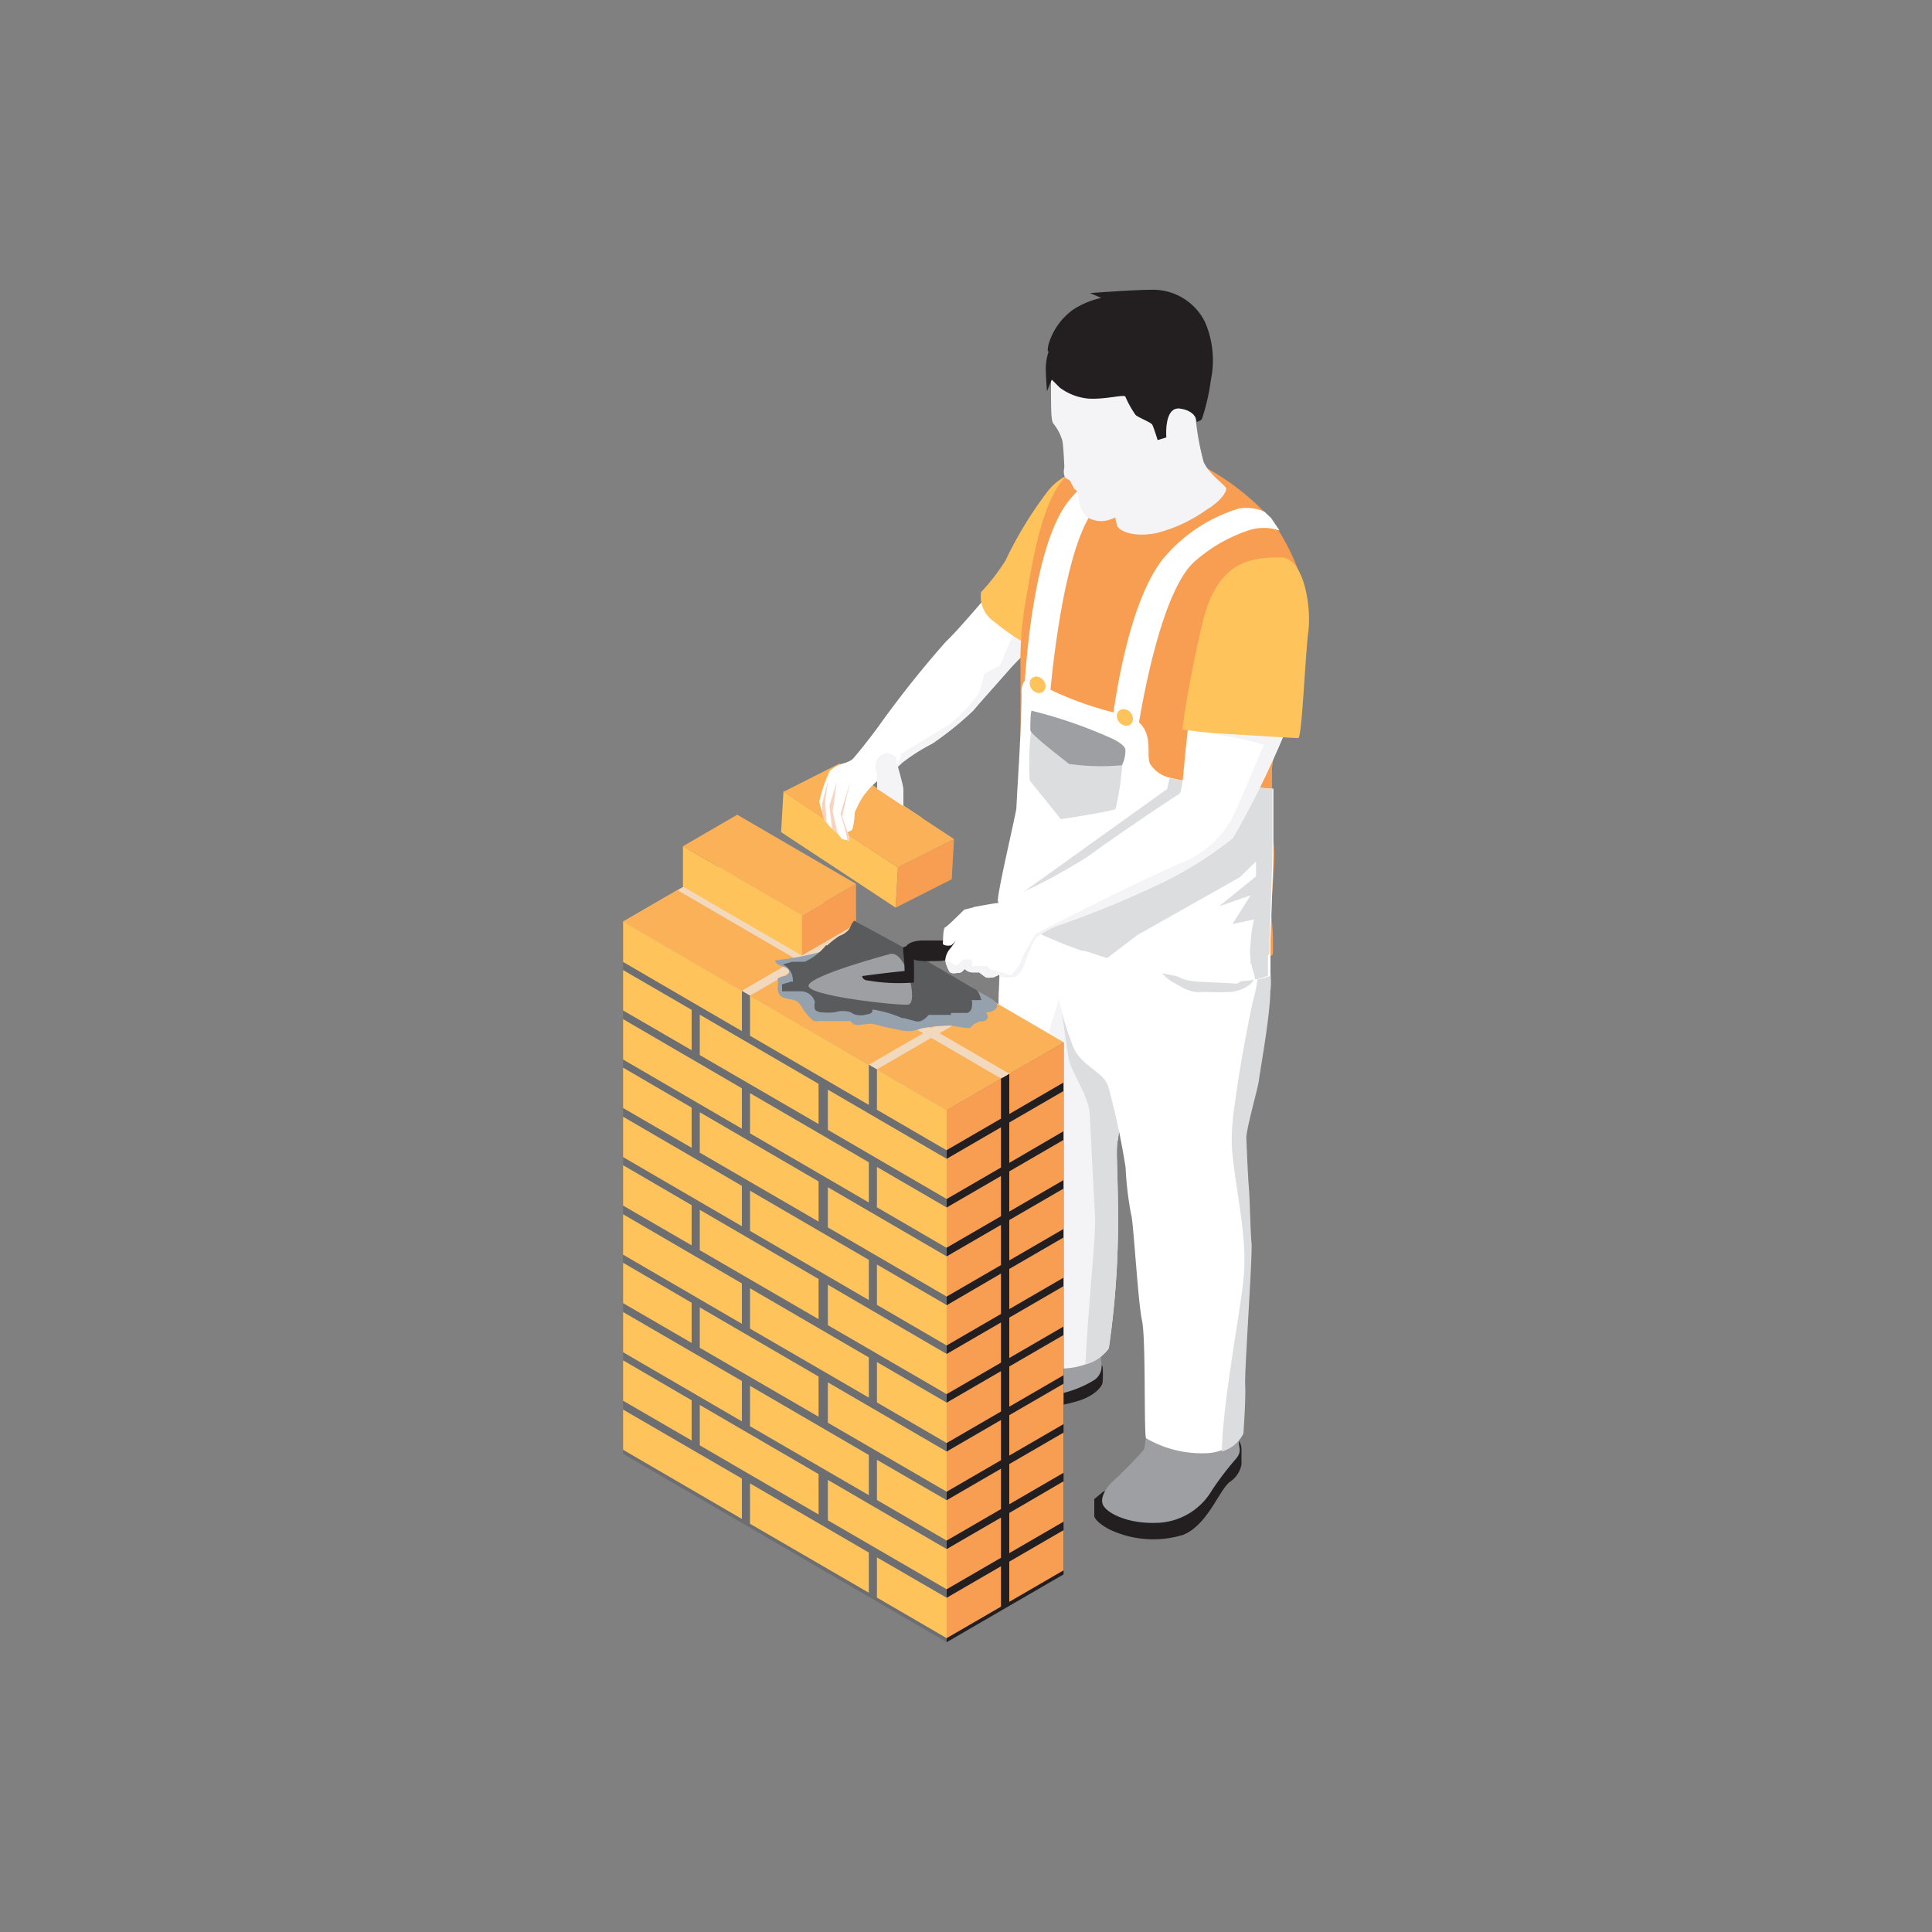<svg xmlns="http://www.w3.org/2000/svg" viewBox="0 0 100 100"><rect x="0" y="0" width="100" height="100" fill="#808080" stroke="none"/><defs><style>.cls-1{isolation:isolate;}.cls-2{fill:#231f20;}.cls-3{fill:#9d9fa2;}.cls-4{fill:#f4f4f7;}.cls-5{fill:#dcddde;}.cls-15,.cls-5{mix-blend-mode:multiply;}.cls-6{fill:#fff;}.cls-7{fill:#6d6e71;}.cls-8{fill:#f2d9bd;}.cls-9{fill:#fec35a;}.cls-10{fill:#fbb157;}.cls-11{fill:#f89e53;}.cls-12{fill:#95a1ad;}.cls-13{fill:#5a5b5d;}.cls-14{fill:#ffe39f;}.cls-15{fill:#fad3be;}</style></defs><g class="cls-1"><g id="Layer_1" data-name="Layer 1"><path class="cls-2" d="M56.78,70.46a1.64,1.64,0,0,1,.29.27,5.11,5.11,0,0,1,0,.82c0,.17-.36.67-1.2.94s-1.56.32-2.37.5a14.85,14.85,0,0,1-3.35.6,2.43,2.43,0,0,1-2.23-1,8.65,8.65,0,0,1,0-1.24,1.89,1.89,0,0,1,1.27-.61C49.75,70.75,56.78,70.46,56.78,70.46Z"/><path class="cls-2" d="M63.89,74.51s.34-.05.37.49l0,.79a1.37,1.37,0,0,1-.6.91c-.57.44-1.14,2.21-2.41,2.74a5.27,5.27,0,0,1-3.83-.28c-.72-.38-.78-.67-.78-.67l0-.9.46-.38Z"/><path class="cls-3" d="M52.87,69.28s-.9,0-1,.3a.87.87,0,0,1-.42.41,10.85,10.85,0,0,0-2.87.89.94.94,0,0,0-.06,1.41,3.27,3.27,0,0,0,2.53.57c1-.08,2.41-.53,3.27-.63a5.69,5.69,0,0,0,2.27-.77.85.85,0,0,0,.41-.91,6.3,6.3,0,0,0-.14-1.07A11.54,11.54,0,0,0,52.87,69.28Z"/><path class="cls-3" d="M64,73.73s.12.78.13,1,.14.44-.16.78a15.72,15.72,0,0,0-1.23,1.61,3.41,3.41,0,0,1-2.65,1.69c-1.63.12-2.79-.47-3-.92s.36-1.11.55-1.25a21.4,21.4,0,0,0,1.57-1.61c.07-.15.09-.92.22-1S63.74,73.17,64,73.73Z"/><path class="cls-4" d="M54.62,70.82a3.72,3.72,0,0,0,1.56-.2,2.18,2.18,0,0,0,1.21-.83,45.11,45.11,0,0,0,.48-6.7c0-2.57-.14-3.66,0-4.13a35.89,35.89,0,0,0,.24-5,1.93,1.93,0,0,0,0-.24c-.1-1.65.43-8.11-2.41-8.25s-3.46.5-3.46.5a33.66,33.66,0,0,0-.54,6.51c.18,2.44.75,9,.77,9.37s.13,7.09.1,7.39S53,70.71,54.62,70.82Z"/><path class="cls-5" d="M56.4,57.62c.06.93.2,4.08.28,5.29.06.93-.36,4.77-.5,7.71a2.18,2.18,0,0,0,1.21-.83,45.11,45.11,0,0,0,.48-6.7c0-2.57-.14-3.66,0-4.13a35.89,35.89,0,0,0,.24-5c-1.27-1.24-2.57-2.15-3.23-2.13,0,0,.3,2.13.42,2.89S56.34,56.69,56.4,57.62Z"/><path class="cls-6" d="M55.45,53.91c.35,1.28,1.66,1.47,1.92,2.35a39.32,39.32,0,0,1,.89,4.16,17.31,17.31,0,0,0,.29,2.46c.11.25.35,4.53.56,5.47s.09,5.89.21,6.09a5.68,5.68,0,0,0,3,.78,2.54,2.54,0,0,0,.89-.15,1.8,1.8,0,0,0,1.12-.93c0-.06.13-1.81.09-2.51s.39-6.8.33-7.35-.08-2.11-.14-2.88-.11-2.1-.13-2.54.61-2.62.65-3,.59-3.39.59-4.6-.15-2.77-.15-2.77l-4.25-.84L57,46.75a2.51,2.51,0,0,0-2.42,2.1A12.9,12.9,0,0,0,55.45,53.91Z"/><path class="cls-6" d="M57.74,49.31,55.05,51s-.73,2.2-.86,2.85-2.29,1.94-2.29,1.94a25,25,0,0,1-.12-5.53c.35-1.92,4.57-4,4.57-4S58.44,47.86,57.74,49.31Z"/><path class="cls-5" d="M60.52,50.22l-.06,0A.78.78,0,0,0,60,50c.09.48.57.78,1,1a2.46,2.46,0,0,0,.82.34,2.9,2.9,0,0,0,.51,0,13.42,13.42,0,0,0,1.42,0,2,2,0,0,0,.93-.37c.15-.12.26-.35.43-.45a7.76,7.76,0,0,1-.27,1.34c-.17.79-.32,1.59-.47,2.39-.18,1-.34,2-.47,3a10.78,10.78,0,0,0-.13,2.27c.19,2.1.76,4.37.62,6.36-.12,1.76-1.08,6.4-1.15,9.25a1.8,1.8,0,0,0,1.12-.93c0-.06.13-1.81.09-2.51s.39-6.8.33-7.35-.08-2.11-.14-2.88-.11-2.1-.13-2.54.61-2.62.65-3,.59-3.39.59-4.6a3.49,3.49,0,0,0-.13-1.55,5.77,5.77,0,0,0-1.38,1,.43.43,0,0,1-.19.13.41.41,0,0,1-.22,0l-1.61-.08a4.6,4.6,0,0,1-.84-.1A2.16,2.16,0,0,1,60.52,50.22Z"/><polygon class="cls-7" points="32.25 47.7 32.25 75.25 49 85 49 57.45 45.39 55.35 32.26 47.7 32.25 47.7"/><polygon class="cls-2" points="49 57.45 49 85 55.05 81.49 55.05 53.95 49 57.45"/><polygon class="cls-8" points="32.25 47.71 45.39 55.35 46.29 55.88 49 57.45 49 57.45 49 57.45 51.81 55.82 55.05 53.95 38.3 44.2 32.26 47.7 32.25 47.71"/><polygon class="cls-9" points="48.2 53.23 42.06 49.65 44.87 48.02 51.02 51.6 48.2 53.23"/><polygon class="cls-10" points="48.63 53.48 49.53 54 52.23 55.57 52.23 55.58 52.24 55.58 55.05 53.95 51.44 51.84 48.63 53.48"/><polygon class="cls-9" points="35.35 43.8 35.35 45.89 41.5 49.46 41.5 47.38 35.35 43.8"/><polygon class="cls-9" points="32.25 47.7 32.25 49.79 38.4 53.37 38.4 51.28 32.25 47.7"/><polygon class="cls-9" points="38.82 51.53 38.82 53.61 44.97 57.19 44.97 55.11 38.82 51.53"/><polygon class="cls-9" points="45.39 55.35 45.39 57.44 49 59.54 49 57.45 46.29 55.88 45.39 55.35"/><polygon class="cls-9" points="32.25 50.21 32.25 52.3 35.8 54.36 35.8 52.27 32.25 50.21"/><polygon class="cls-9" points="36.22 52.52 36.22 54.61 42.37 58.18 42.37 56.1 36.22 52.52"/><polygon class="cls-9" points="42.85 56.4 42.85 58.48 49 62.06 49 59.98 42.85 56.4"/><polygon class="cls-9" points="32.25 52.75 32.25 54.84 38.4 58.42 38.4 56.33 32.25 52.75"/><polygon class="cls-9" points="38.82 56.58 38.82 58.66 44.97 62.24 44.97 60.16 38.82 56.58"/><polygon class="cls-9" points="45.39 60.4 45.39 62.49 49 64.59 49 62.5 45.39 60.4"/><polygon class="cls-9" points="32.25 55.26 32.25 57.35 35.8 59.41 35.8 57.33 32.25 55.26"/><polygon class="cls-9" points="36.22 57.57 36.22 59.66 42.37 63.23 42.37 61.15 36.22 57.57"/><polygon class="cls-9" points="42.85 61.45 42.85 63.53 49 67.11 49 65.03 42.85 61.45"/><polygon class="cls-9" points="32.25 57.8 32.25 59.89 38.4 63.47 38.4 61.38 32.25 57.8"/><polygon class="cls-9" points="38.82 61.63 38.82 63.71 44.97 67.29 44.97 65.21 38.82 61.63"/><polygon class="cls-9" points="45.39 65.45 45.39 67.54 49 69.64 49 67.55 45.39 65.45"/><polygon class="cls-9" points="32.25 60.31 32.25 62.4 35.8 64.46 35.8 62.38 32.25 60.31"/><polygon class="cls-9" points="36.22 62.62 36.22 64.71 42.37 68.28 42.37 66.2 36.22 62.62"/><polygon class="cls-9" points="42.85 66.5 42.85 68.59 49 72.16 49 70.08 42.85 66.5"/><polygon class="cls-9" points="32.25 62.85 32.25 64.94 38.4 68.52 38.4 66.43 32.25 62.85"/><polygon class="cls-9" points="38.82 66.68 38.82 68.77 44.97 72.34 44.97 70.26 38.82 66.68"/><polygon class="cls-9" points="45.39 70.5 45.39 72.59 49 74.69 49 72.6 45.39 70.5"/><polygon class="cls-9" points="32.25 65.36 32.25 67.45 35.8 69.51 35.8 67.43 32.25 65.36"/><polygon class="cls-9" points="36.22 67.67 36.22 69.76 42.37 73.33 42.37 71.25 36.22 67.67"/><polygon class="cls-9" points="42.85 71.55 42.85 73.64 49 77.21 49 75.13 42.85 71.55"/><polygon class="cls-9" points="32.25 67.91 32.25 69.99 38.4 73.57 38.4 71.48 32.25 67.91"/><polygon class="cls-9" points="38.82 71.73 38.82 73.82 44.97 77.39 44.97 75.31 38.82 71.73"/><polygon class="cls-9" points="45.39 75.56 45.39 77.64 49 79.74 49 77.65 45.39 75.56"/><polygon class="cls-9" points="32.25 70.41 32.25 72.5 35.8 74.56 35.8 72.48 32.25 70.41"/><polygon class="cls-9" points="36.22 72.72 36.22 74.81 42.37 78.39 42.37 76.3 36.22 72.72"/><polygon class="cls-9" points="42.85 76.6 42.85 78.69 49 82.26 49 80.18 42.85 76.6"/><polygon class="cls-9" points="32.25 72.96 32.25 75.04 38.4 78.62 38.4 76.53 32.25 72.96"/><polygon class="cls-9" points="38.82 76.78 38.82 78.87 44.97 82.44 44.97 80.36 38.82 76.78"/><polygon class="cls-9" points="45.39 80.61 45.39 82.69 49 84.79 49 82.7 45.39 80.61"/><polygon class="cls-11" points="41.5 47.38 41.5 49.46 44.31 47.83 44.31 45.75 41.5 47.38"/><polygon class="cls-11" points="49 57.45 49 59.53 51.81 57.9 51.81 55.82 49 57.45"/><polygon class="cls-11" points="49 62.5 49 64.58 51.81 62.95 51.81 60.87 49 62.5"/><polygon class="cls-11" points="49 65.03 49 67.11 51.81 65.48 51.81 63.4 49 65.03"/><polygon class="cls-11" points="49 67.56 49 69.64 51.81 68.01 51.81 65.92 49 67.56"/><polygon class="cls-11" points="49 70.08 49 72.16 51.81 70.53 51.81 68.45 49 70.08"/><polygon class="cls-11" points="49 72.6 49 74.69 51.81 73.06 51.81 70.97 49 72.6"/><polygon class="cls-11" points="49 75.13 49 77.21 51.81 75.58 51.81 73.5 49 75.13"/><polygon class="cls-11" points="49 77.65 49 79.74 51.81 78.11 51.81 76.02 49 77.65"/><polygon class="cls-11" points="49 80.18 49 82.26 51.81 80.63 51.81 78.55 49 80.18"/><polygon class="cls-11" points="49 82.7 49 84.79 51.81 83.16 51.81 81.07 49 82.7"/><polygon class="cls-11" points="49 59.98 49 62.06 51.81 60.43 51.81 58.35 49 59.98"/><polygon class="cls-11" points="52.24 55.58 52.24 57.66 55.05 56.03 55.05 53.95 52.24 55.58"/><polygon class="cls-11" points="52.24 60.63 52.24 62.71 55.05 61.08 55.05 59 52.24 60.63"/><polygon class="cls-11" points="52.24 63.15 52.24 65.24 55.05 63.61 55.05 61.52 52.24 63.15"/><polygon class="cls-11" points="52.24 65.68 52.24 67.76 55.05 66.13 55.05 64.05 52.24 65.68"/><polygon class="cls-11" points="52.24 68.2 52.24 70.29 55.05 68.66 55.05 66.57 52.24 68.2"/><polygon class="cls-11" points="52.24 70.73 52.24 72.81 55.05 71.18 55.05 69.1 52.24 70.73"/><polygon class="cls-11" points="52.24 73.25 52.24 75.34 55.05 73.71 55.05 71.62 52.24 73.25"/><polygon class="cls-11" points="52.24 75.78 52.24 77.86 55.05 76.23 55.05 74.15 52.24 75.78"/><polygon class="cls-11" points="52.24 78.31 52.24 80.39 55.05 78.76 55.05 76.67 52.24 78.31"/><polygon class="cls-11" points="52.24 80.83 52.24 82.91 55.05 81.28 55.05 79.2 52.24 80.83"/><polygon class="cls-11" points="52.24 58.1 52.24 60.19 55.05 58.55 55.05 56.47 52.24 58.1"/><polygon class="cls-10" points="41.5 47.38 35.35 43.8 38.16 42.17 44.31 45.75 41.5 47.38"/><polygon class="cls-10" points="38.4 51.28 32.25 47.7 35.06 46.07 41.21 49.65 38.4 51.28"/><polygon class="cls-10" points="44.97 55.11 38.82 51.53 41.64 49.9 47.78 53.48 44.97 55.11"/><polygon class="cls-10" points="45.39 55.35 46.29 55.88 49 57.45 49 57.45 49 57.45 51.81 55.82 48.2 53.72 45.39 55.35"/><path class="cls-12" d="M42.74,49.12a6,6,0,0,1,.76-.57,1.22,1.22,0,0,0,.53-.36,2.25,2.25,0,0,1,.29-.49l7,4c.12.08.32.23.29.39s-.31.31-.48.3,0,.13,0,.2a.27.27,0,0,1-.21.27c-.12,0-.25,0-.36.08a.59.59,0,0,0-.23.14.68.68,0,0,1-.12.12.26.26,0,0,1-.17,0c-.36,0-.71-.15-1.07-.11a8.21,8.21,0,0,0-1.31.15,1.72,1.72,0,0,1-.84.12l-1-.2a2.62,2.62,0,0,1-.4-.11L45.18,53c-.31-.07-.84.19-1.08-.06,0,0-.05-.07-.09-.09a.32.32,0,0,0-.14,0H42.38a.56.56,0,0,1-.22,0,.44.44,0,0,1-.18-.12,2.54,2.54,0,0,1-.44-.54,1.15,1.15,0,0,0-.25-.33c-.28-.21-.77-.09-.95-.39s0-.56-.1-.81a.82.82,0,0,1,.36-.14c.12,0,.26-.13.24-.26a.26.26,0,0,0-.17-.17c-.1-.05-.22-.08-.33-.13a.41.41,0,0,1-.23-.25,15.35,15.35,0,0,0,2.36-.44A1.43,1.43,0,0,0,42.74,49.12Z"/><path class="cls-13" d="M42.75,48.93l.07,0a5.05,5.05,0,0,1,.63-.49,1.12,1.12,0,0,0,.49-.33c.11-.16.12-.31.28-.46L46.69,49c1.19.69,2.38,1.38,3.56,2.08l.26.14c.19.14.2.33.29.54a4,4,0,0,1-.5,0,1,1,0,0,1,0,.38.35.35,0,0,1-.23.29h-.85l0,.1H48.06a.9.9,0,0,1-.47.34h-.16l-.63-.17-.1,0a6,6,0,0,0-1.55-.45.16.16,0,0,1-.07.19.47.47,0,0,1-.2.06,1.06,1.06,0,0,1-.66,0l-.2-.11a1.36,1.36,0,0,0-.8,0,3,3,0,0,1-.74,0,.43.43,0,0,1-.3-.14.8.8,0,0,1,0-.38.75.75,0,0,0-.7-.56c-.32,0-.64,0-1,0l0-.36.5-.15a.07.07,0,0,0,.06,0,.11.11,0,0,0,0-.08.89.89,0,0,0-.52-.8s.45-.14.53-.14.4,0,.6,0A2.88,2.88,0,0,0,42.75,48.93Z"/><polygon class="cls-14" points="44.62 40.29 47.72 42.33 47.78 43.63 46.2 44.61 42.76 42.27 43.31 40.48 44.62 40.29"/><polygon class="cls-9" points="40.55 40.98 40.43 43.07 46.36 46.98 46.48 44.9 40.55 40.98"/><polygon class="cls-11" points="46.48 44.9 46.36 46.98 49.26 45.51 49.38 43.43 46.48 44.9"/><polygon class="cls-10" points="46.48 44.9 40.54 40.99 43.45 39.52 49.38 43.43 46.48 44.9"/><path class="cls-6" d="M42.41,41.47a2.7,2.7,0,0,0,.13.52l.14.49.11.11h0a.69.69,0,0,1,.13.16,2,2,0,0,0,.15.15l.29.24h0l.21.28a1,1,0,0,0,.29.07s.08,0,.1,0,0,0,0-.08a1.16,1.16,0,0,0-.1-.35.4.4,0,0,0,.26-.14,3.49,3.49,0,0,0,.12-.86,6.81,6.81,0,0,1,.31-.64,3.91,3.91,0,0,1,.87-1s.54-.35.92-.64h0a3.64,3.64,0,0,0,.32-.29,9.69,9.69,0,0,1,1.57-1,16.56,16.56,0,0,0,2.13-1.72c.19-.24,1.07-1.22,1.88-2.14s1.73-1.48,1.64-2.9a1.15,1.15,0,0,0,0-.26c-.23-1.61-2-1.56-2-1.56s-2.26,2.7-2.91,3.29a53.29,53.29,0,0,0-3.4,4.26c-.47.66-1.3,1.7-1.45,1.84a1.48,1.48,0,0,1-.53.23,1.74,1.74,0,0,0-.64.37A7.78,7.78,0,0,0,42.41,41.47Z"/><path class="cls-4" d="M46.67,39s-.2.56-.3.78a3.64,3.64,0,0,0,.32-.29,9.69,9.69,0,0,1,1.57-1,16.56,16.56,0,0,0,2.13-1.72c.19-.24,1.07-1.22,1.88-2.14s1.73-1.48,1.64-2.9l-.31-.2-1,.92-.84,2-.8.41-.28,1a8.56,8.56,0,0,1-1.54,1.64C48.68,37.78,46.67,39,46.67,39Z"/><path class="cls-4" d="M45.4,40.08l0,.75,1.36.9s0-.63,0-.86-.31-1.26-.36-1.46l0-.2s-.37-.3-.58-.23S45.11,39.33,45.4,40.08Z"/><path class="cls-9" d="M50.78,30.65a1.57,1.57,0,0,0,.68,1.53,12.2,12.2,0,0,0,1.83,1.25c.45.18,3.92-7.72,3.64-8.26a1.33,1.33,0,0,0-1.07-.8,3,3,0,0,0-1.7,1.15A20.23,20.23,0,0,0,52.05,29,10.5,10.5,0,0,1,50.78,30.65Z"/><path class="cls-3" d="M46.06,49.38S42,50.46,41.85,51,46.44,52.05,47,52,46.91,49.14,46.06,49.38Z"/><path class="cls-2" d="M47.3,50.86a.07.07,0,0,1,0,0s0,0-.06,0a9.51,9.51,0,0,1-2.32-.11c-.13,0-.3-.09-.29-.23.73-.1,1.46-.19,2.19-.26,0-.58-.05-.62-.08-1.2,0-.07.49-.15.54-.08s0,.17,0,.34A14.42,14.42,0,0,1,47.3,50.86Z"/><path class="cls-2" d="M47.77,48.68h0l1.89,0-.2.32a4.85,4.85,0,0,1-.36.63c-.2.15-.74.1-1,.12-.46,0-1.18,0-1.26-.58C46.87,48.69,47.67,48.68,47.77,48.68Z"/><path class="cls-6" d="M50.62,46.91A4.55,4.55,0,0,1,50.09,48a7.9,7.9,0,0,1-.83.91c-.18.09-.48,0-.46-.07s0-.8.12-.84.95-.89,1-.92Z"/><path class="cls-11" d="M51.89,47a1,1,0,0,0,.42.29l.79.35c1.36.56,3.42,1.26,3.79,1.41l.78.27.07,0a27.91,27.91,0,0,0,5,1.29,6.18,6.18,0,0,0,1.85-.48l.31-.13a3.51,3.51,0,0,0,.91-.54.19.19,0,0,0,.08-.13c0-.1,0-.36,0-.66h0c0-.62-.11-1.44-.12-1.58s.37-3.13.07-3.72,0-1.11,0-2.13c0-.08,0-.23,0-.43s0-.21,0-.34h0c0-.1,0-.19,0-.3v0s0-.09,0-.13,0-.19,0-.29c.06-.43.13-.86.2-1.29L66.2,38l.12-.8.15-1c0-.15,0-.29.07-.44s0-.19,0-.29l.09-.58c0-.28.08-.57.13-.85a30,30,0,0,0,.51-4.33,11.6,11.6,0,0,0-1.53-2.9,13,13,0,0,0-4-2.95,8.55,8.55,0,0,0-6.22.52c-1.56,1-2.08,4.75-2.42,6.65a18.09,18.09,0,0,0-.28,3.59s0,2,0,3.77h0c0,1.32,0,2.57,0,2.95a31.82,31.82,0,0,1-.9,4.45A2.08,2.08,0,0,0,51.89,47Z"/><path class="cls-6" d="M51.65,46.63a1.8,1.8,0,0,0,.52.85l0,0A23,23,0,0,0,56,49.21c.23,0,.69.19,1.3.38,1.91.59,5.3,1.57,7.79,1.09.23,0,.45-.1.67-.17,0,0,0-.42,0-1.06,0-.23,0-.5,0-.79h0c.07-1.87.17-4.55.15-5.14,0-.92,0-2.7,0-2.7l-.17,0-3.64-.32a8,8,0,0,1-1.51-.24,1.62,1.62,0,0,1-1.06-.72c-.29-.56.49-2.22-1.7-2.62a17.26,17.26,0,0,1-4.66-1.85,1,1,0,0,0-.29.84c0,.6-.06,2.21-.09,2.56h0v0c0,.28-.18,3.12-.18,3.34S51.61,46.22,51.65,46.63Z"/><path class="cls-6" d="M53,36.08s.28-7.87,2.43-10.29a7.86,7.86,0,0,1,4.71-2.64l.91,1a9.09,9.09,0,0,0-4.22,2c-1.92,1.9-2.53,10.38-2.53,10.38Z"/><path class="cls-9" d="M53.3,35.32a.51.51,0,0,0,.36.53.34.34,0,0,0,.46-.27.52.52,0,0,0-.36-.54A.34.34,0,0,0,53.3,35.32Z"/><path class="cls-5" d="M52.17,47.48l0,0A23,23,0,0,0,56,49.21c.23,0,.69.19,1.3.38l.4-.3,1.17-.89,5.31-3,.83-.81,0,.77L63.1,46.91l1.63-.57-.94,1.49,1.12-.24a6.07,6.07,0,0,0-.18,1.27,2.75,2.75,0,0,0,0,.81,1.06,1.06,0,0,0,0,.19l.07.13,0,.09a2.41,2.41,0,0,1,.16.6c.23,0,.45-.1.67-.17,0,0,0-.42,0-1.06a.19.19,0,0,0,.08-.13c0-.1,0-.36,0-.66h0c.07-1.87.17-4.55.15-5.14,0-.92,0-2.7,0-2.7l-.17,0-3.64-.32a8,8,0,0,1-1.51-.24l-.13.58L53,46.15l-.71,1.11Z"/><path class="cls-4" d="M57.51,25.21a11.75,11.75,0,0,0,.31,2c.15.31.89.6,2,.39a7.67,7.67,0,0,0,2.65-1.23c.73-.44,1-.9,1-1.07s-.86-.7-1.17-1.39a13.6,13.6,0,0,1-.47-3.94c.09-.61-1.48-1.46-2.87-.72S57.51,25.21,57.51,25.21Z"/><path class="cls-6" d="M48.94,49.77a1.69,1.69,0,0,0,.2.51c.08.16.4.07.52.07s.27-.2.27-.2a.6.6,0,0,0,.37.18l.38,0s.24.19.34.25.42,0,.42,0l.28-.13s0,.08.22.13a3.91,3.91,0,0,0,.59,0A1.19,1.19,0,0,0,53,50a8.42,8.42,0,0,1,.61-1.45A4.17,4.17,0,0,1,55,47.82a51.19,51.19,0,0,0,4.87-2,19.41,19.41,0,0,0,3.95-2.45,47.07,47.07,0,0,0,2.88-5.94,5.47,5.47,0,0,0,.17-1.34c0-1.46-.3-3.42-1.53-3.32-1.71.15-3.6,2.72-3.86,5S61.23,41,61,41.12s-3.63,2.41-4.7,3.22a29.82,29.82,0,0,1-4.64,2.4c-.15,0-1,.16-1.24.21s-.6,1.13-.6,1.13a6.91,6.91,0,0,1-.62,1,1,1,0,0,0-.27.59Z"/><path class="cls-4" d="M48.94,49.77a1.69,1.69,0,0,0,.2.51c.08.16.4.07.52.07s.27-.2.27-.2a.6.6,0,0,0,.37.18l.38,0s.24.19.34.25.42,0,.42,0l.28-.13s0,.08.22.13a3.91,3.91,0,0,0,.59,0A1.19,1.19,0,0,0,53,50a8.42,8.42,0,0,1,.61-1.45A4.17,4.17,0,0,1,55,47.82a51.19,51.19,0,0,0,4.87-2,19.41,19.41,0,0,0,3.95-2.45,47.07,47.07,0,0,0,2.88-5.94,5.47,5.47,0,0,0,.17-1.34,32.69,32.69,0,0,0-5.09,1.28,3.37,3.37,0,0,0,1.33.67,17.65,17.65,0,0,1,2.31.51S64.38,41,64,41.87A5.19,5.19,0,0,1,61,44.72c-2,.87-7.12,3.43-7.4,3.64A7.81,7.81,0,0,0,52.74,50l-.42.48a3.86,3.86,0,0,0-.54-.17c-.06,0-.51-.14-.51-.14L51.1,50l-.79,0a.72.72,0,0,0,0-.25c0-.14-.49-.07-.49-.07s-.24.38-.45.25l-.42-.28h0Z"/><path class="cls-15" d="M44,40.47l-.5,1.66a10.42,10.42,0,0,1,.37,1.37s.08,0,.1,0,0,0,0-.08l-.1-.35-.28-.81Z"/><path class="cls-15" d="M43.31,40.48l-.38,1.22.14,1.21.29.24L43.1,42Z"/><path class="cls-15" d="M42.54,42l.14.49.11.11-.08-1.13.15-1.07-.3,1.14S42.55,41.73,42.54,42Z"/><path class="cls-9" d="M61.2,37.75a19,19,0,0,0,2,.22c1.25.07,3.81.24,4,.23s.36-4.32.52-5.52-.2-3.86-1.47-3.83-3.2,0-4,3.36S61.2,37.75,61.2,37.75Z"/><path class="cls-4" d="M54.92,18s-.52.41-.52,1.8,0,1.91.11,2.11a2.53,2.53,0,0,1,.48.91c.06.34.1,1.36.1,1.36s-.15.58.25.65c.23.36.23.44.23.44l.19.16.1.58a1.72,1.72,0,0,0,.37.73,1.37,1.37,0,0,0,1.26.14,10,10,0,0,0,2.28-1.2,4.68,4.68,0,0,0,1.14-1.87c.09-.34.56-1.87.56-1.87a6,6,0,0,0,.28-1.65,13.37,13.37,0,0,0-2-2.64Z"/><path class="cls-2" d="M54.85,20.06a2.91,2.91,0,0,0,1.47.57c.86.06,1.87-.23,1.93-.1a5.09,5.09,0,0,0,.53.95c.16.14.79.38.86.5s.28.8.28.8l.45-.14s-.14-1.62.72-1.49.85.69.85.69.23-.07.27-.15a10.65,10.65,0,0,0,.46-2,5,5,0,0,0-.29-3A3,3,0,0,0,59.54,15c-.86,0-3.12.17-3.12.17l.58.25a4.45,4.45,0,0,0-1.43.59,3.38,3.38,0,0,0-1.29,1.79c-.11.46,0,.39,0,.39a2.74,2.74,0,0,0-.15.89c0,.36.06,1.17.06,1.17l.25-.6S54.73,19.94,54.85,20.06Z"/><path class="cls-6" d="M57.51,37.83s.68-6.66,2.83-9.07a8.17,8.17,0,0,1,3.79-2.44,2.29,2.29,0,0,1,1.32.17l.34.32.44.65a2.55,2.55,0,0,0-1.47-.05,8,8,0,0,0-3,1.72C59.82,31,58.81,38.3,58.81,38.3Z"/><path class="cls-9" d="M57.81,37a.52.52,0,0,0,.36.54.34.34,0,0,0,.47-.28.51.51,0,0,0-.36-.53A.34.34,0,0,0,57.81,37Z"/><path class="cls-5" d="M58.12,38.87a14.37,14.37,0,0,1-.38,3c-.13.12-2.83.53-2.83.53l-1.61-2A14.42,14.42,0,0,1,53.49,37C53.62,36.74,58.21,38.28,58.12,38.87Z"/><path class="cls-3" d="M57.63,38.26s.62.3.62.55a1.66,1.66,0,0,1-.18.8,11.86,11.86,0,0,1-2.74-.07c-.06-.07-2-1.52-2-1.75s0-1,.08-1A24.22,24.22,0,0,1,57.63,38.26Z"/></g></g></svg>